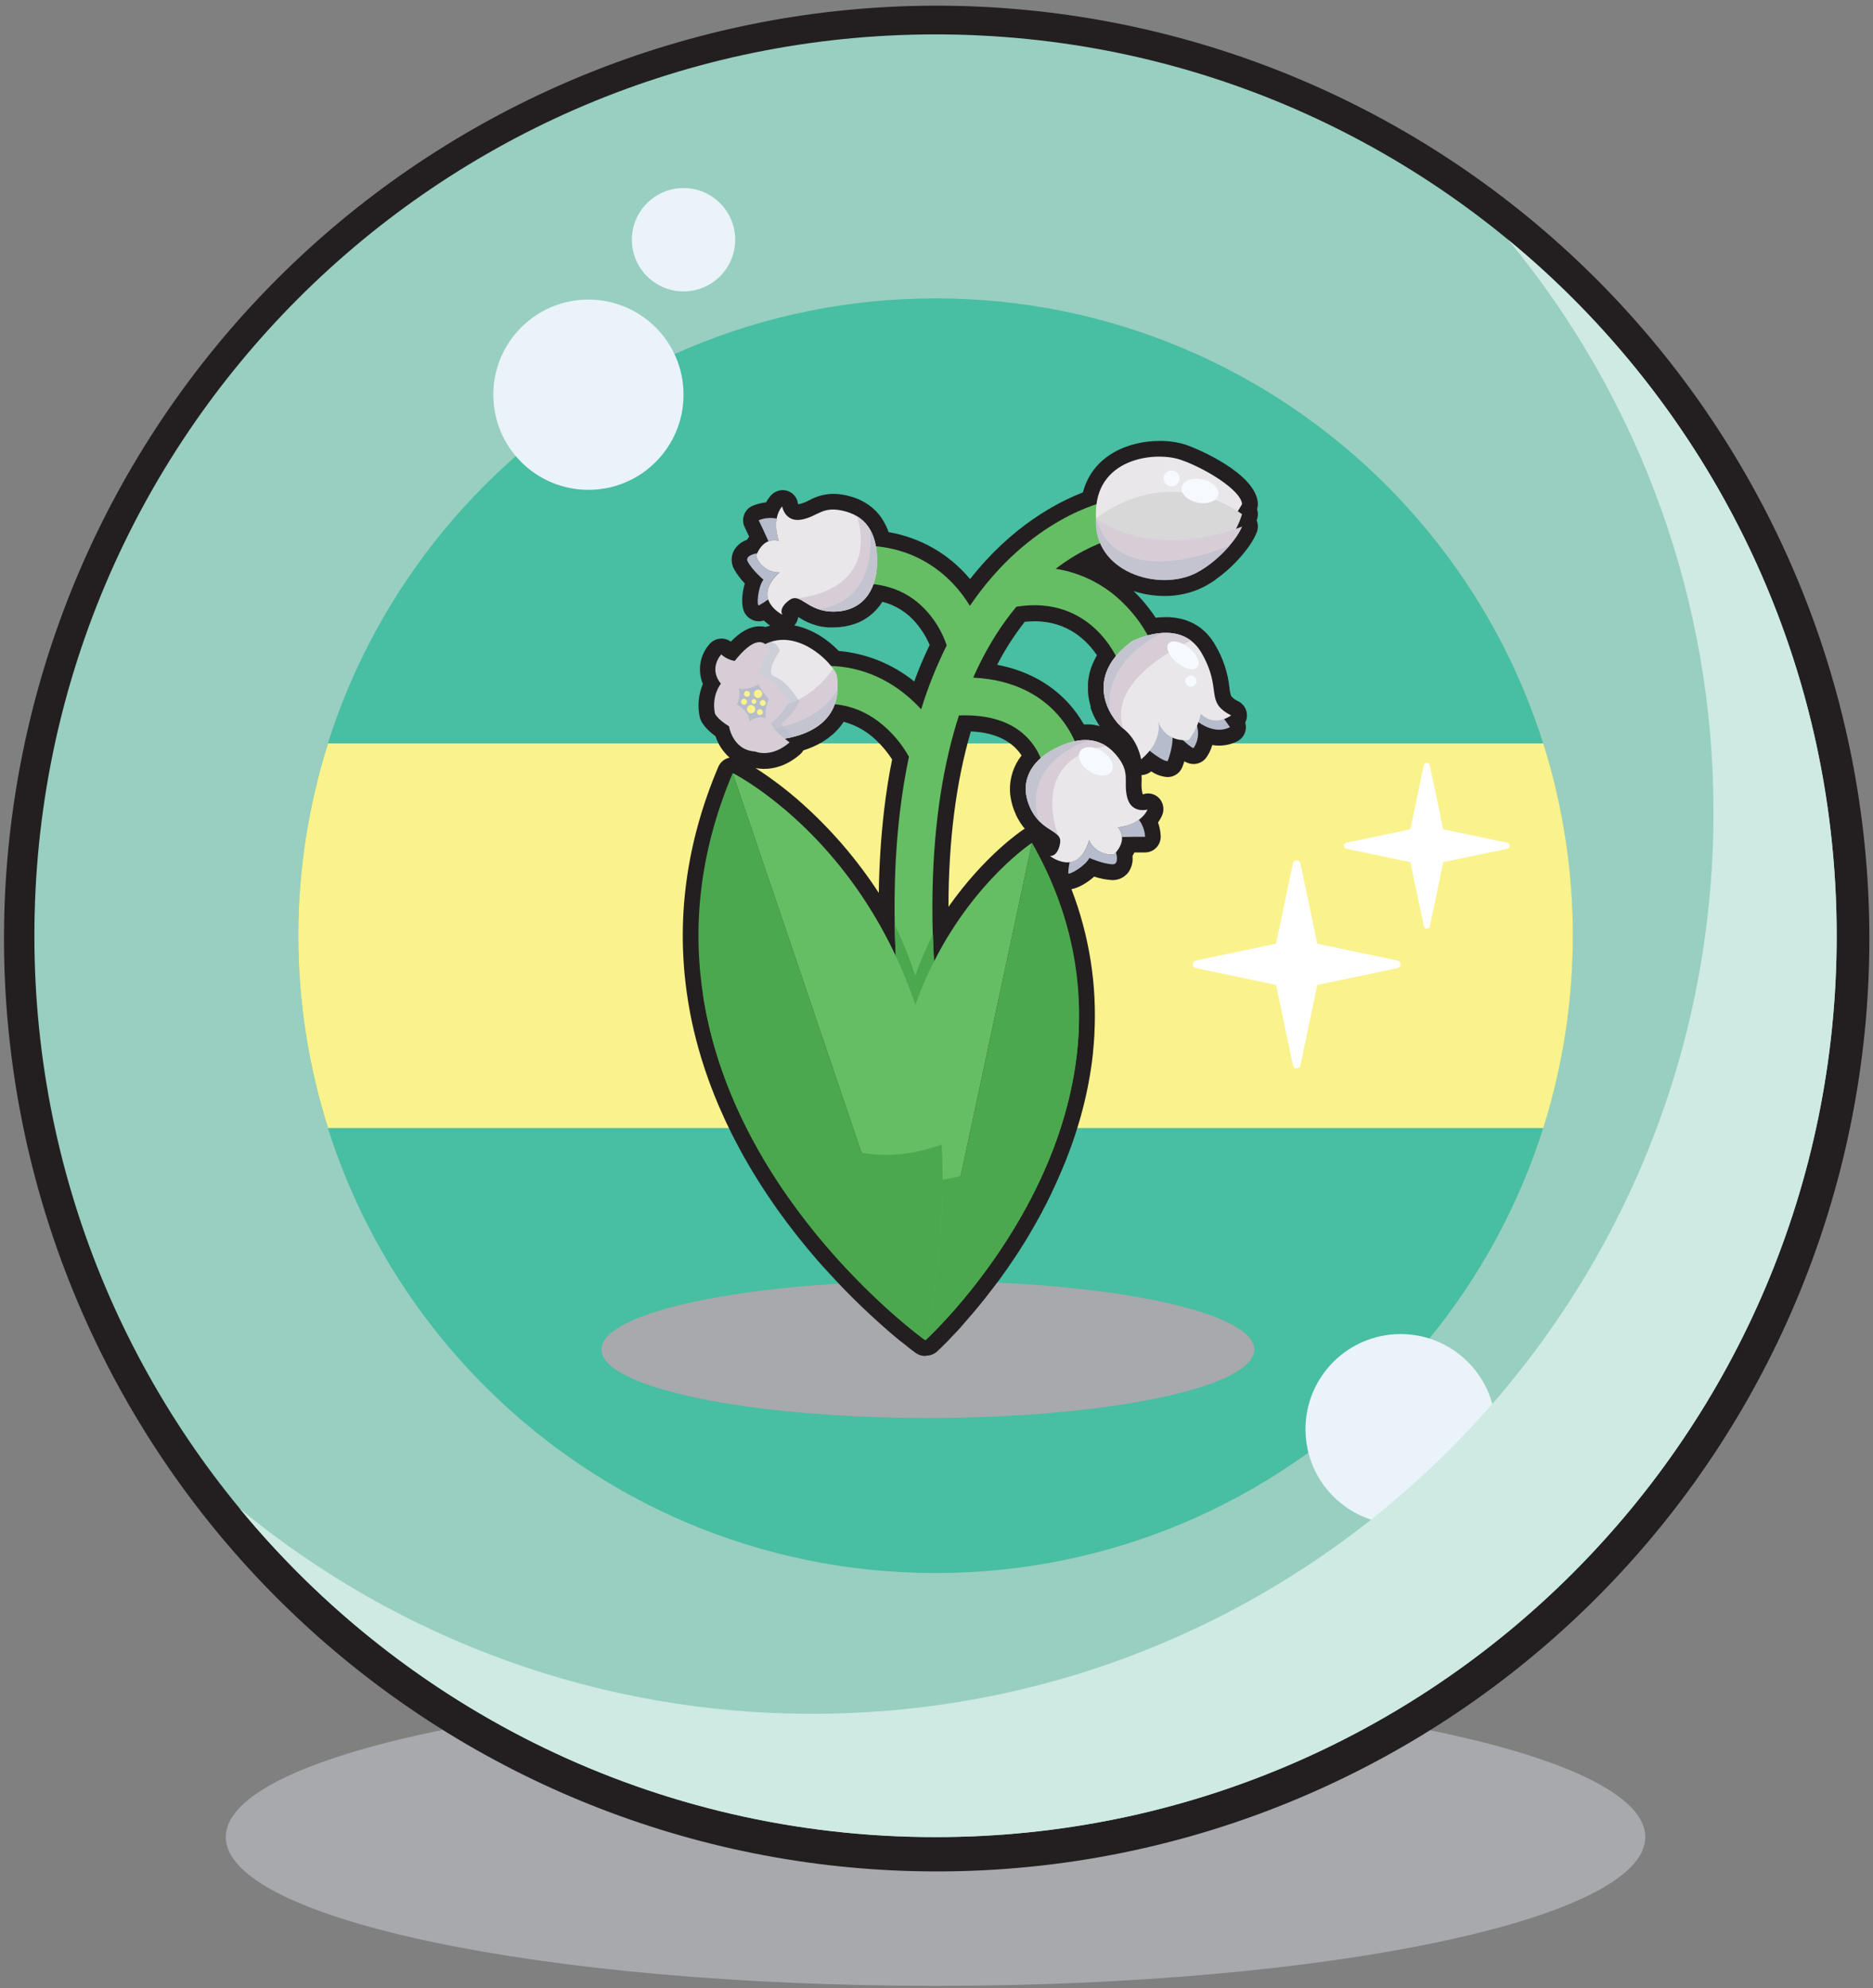 <svg width="817" height="867" viewBox="0 0 817 867" fill="none" xmlns="http://www.w3.org/2000/svg">
<rect x="0" y="0" width="817" height="867" fill="#808080" stroke="none"/>
<g clip-path="url(#clip0_4879_543)">
<path d="M408.08 866.07C579.062 866.07 717.67 837.009 717.67 801.16C717.67 765.311 579.062 736.25 408.08 736.25C237.098 736.25 98.49 765.311 98.49 801.16C98.49 837.009 237.098 866.07 408.08 866.07Z" fill="#A7A9AC"/>
<path d="M408.08 816.159C307.229 816.035 210.019 778.457 135.306 710.715C60.594 642.973 13.705 549.895 3.735 449.538C-6.235 349.181 21.425 248.698 81.35 167.581C141.274 86.464 229.191 30.494 328.046 10.53C426.902 -9.434 529.649 8.031 616.356 59.535C703.064 111.04 767.551 192.914 797.309 289.275C827.066 385.636 819.973 489.615 777.405 581.042C734.837 672.469 659.829 744.827 566.93 784.079C516.677 805.349 462.649 816.26 408.08 816.159Z" fill="#231F20"/>
<path d="M408.08 801.16C625.172 801.16 801.16 625.172 801.16 408.08C801.16 190.988 625.172 15 408.08 15C190.988 15 15 190.988 15 408.08C15 625.172 190.988 801.16 408.08 801.16Z" fill="#98CFC0"/>
<path d="M408.08 686.029C561.588 686.029 686.03 561.586 686.03 408.079C686.03 254.571 561.588 130.129 408.08 130.129C254.572 130.129 130.13 254.571 130.13 408.079C130.13 561.586 254.572 686.029 408.08 686.029Z" fill="#48BEA2"/>
<path d="M130.13 408.079C130.124 436.537 134.492 464.828 143.08 491.959H673.18C690.38 437.362 690.38 378.797 673.18 324.199H143.08C134.49 351.33 130.123 379.621 130.13 408.079Z" fill="#FAF28C"/>
<path d="M609.6 418.908L574.6 411.578L567.26 376.578C567.181 376.198 566.974 375.856 566.672 375.61C566.371 375.365 565.994 375.23 565.605 375.23C565.216 375.23 564.839 375.365 564.538 375.61C564.236 375.856 564.029 376.198 563.95 376.578L556.62 411.578L521.62 418.908C521.239 418.987 520.897 419.195 520.652 419.496C520.406 419.798 520.272 420.175 520.272 420.563C520.272 420.952 520.406 421.329 520.652 421.631C520.897 421.932 521.239 422.14 521.62 422.218L556.62 429.548L563.95 464.548C564.029 464.929 564.236 465.271 564.538 465.517C564.839 465.762 565.216 465.896 565.605 465.896C565.994 465.896 566.371 465.762 566.672 465.517C566.974 465.271 567.181 464.929 567.26 464.548L574.6 429.548L609.6 422.218C609.981 422.14 610.323 421.932 610.568 421.631C610.814 421.329 610.948 420.952 610.948 420.563C610.948 420.175 610.814 419.798 610.568 419.496C610.323 419.195 609.981 418.987 609.6 418.908Z" fill="white"/>
<path d="M657.43 367.52L629.52 361.67L623.68 333.77C623.615 333.468 623.449 333.197 623.209 333.003C622.968 332.809 622.669 332.703 622.36 332.703C622.051 332.703 621.752 332.809 621.511 333.003C621.271 333.197 621.105 333.468 621.04 333.77L615.2 361.67L587.29 367.52C586.985 367.58 586.71 367.744 586.513 367.984C586.316 368.223 586.208 368.524 586.208 368.835C586.208 369.146 586.316 369.447 586.513 369.687C586.71 369.927 586.985 370.09 587.29 370.15L615.2 376L621.08 403.91C621.145 404.212 621.311 404.483 621.551 404.677C621.792 404.871 622.091 404.977 622.4 404.977C622.709 404.977 623.008 404.871 623.249 404.677C623.489 404.483 623.655 404.212 623.72 403.91L629.56 376.01L657.47 370.16C657.78 370.101 658.059 369.935 658.259 369.69C658.458 369.446 658.565 369.139 658.56 368.823C658.555 368.508 658.439 368.204 658.233 367.966C658.026 367.727 657.742 367.569 657.43 367.52Z" fill="white"/>
<path d="M610.94 664.789C633.854 664.789 652.43 646.213 652.43 623.299C652.43 600.384 633.854 581.809 610.94 581.809C588.026 581.809 569.45 600.384 569.45 623.299C569.45 646.213 588.026 664.789 610.94 664.789Z" fill="#E9F3F9"/>
<g style="mix-blend-mode:multiply">
<path d="M657.86 104.549C715.879 174.845 747.549 263.183 747.41 354.329C747.41 571.429 571.41 747.409 354.34 747.409C263.2 747.562 174.863 715.91 104.56 657.909C176.65 745.409 285.85 801.209 408.08 801.209C625.17 801.209 801.16 625.209 801.16 408.129C801.16 285.849 745.37 176.649 657.86 104.549Z" fill="#CEEAE2"/>
</g>
<path d="M256.67 213.628C279.584 213.628 298.16 195.053 298.16 172.138C298.16 149.224 279.584 130.648 256.67 130.648C233.756 130.648 215.18 149.224 215.18 172.138C215.18 195.053 233.756 213.628 256.67 213.628Z" fill="#E9F3F9"/>
<path d="M298.16 127.09C310.609 127.09 320.7 116.998 320.7 104.55C320.7 92.101 310.609 82.01 298.16 82.01C285.712 82.01 275.62 92.101 275.62 104.55C275.62 116.998 285.712 127.09 298.16 127.09Z" fill="#E9F3F9"/>
<g style="mix-blend-mode:multiply">
<path d="M404.75 618.409C483.395 618.409 547.15 605.041 547.15 588.549C547.15 572.058 483.395 558.689 404.75 558.689C326.105 558.689 262.35 572.058 262.35 588.549C262.35 605.041 326.105 618.409 404.75 618.409Z" fill="#A7A9AC"/>
</g>
<path d="M403.48 591.368C402.046 591.358 400.65 590.908 399.48 590.078L398.75 589.548L397.75 588.798L396.37 587.738L395.16 586.738L394.28 586.038L392.78 584.908L391.38 583.758L390.32 582.878L388.73 581.538L387.5 580.478L385.5 578.718L384.39 577.718L384.15 577.508L382.31 575.858L380.9 574.568L380.18 573.908L378.87 572.689L376.57 570.528L375.21 569.218C374.4 568.438 373.59 567.648 372.75 566.818L371.38 565.458C370.52 564.598 369.65 563.718 368.78 562.818L367.7 561.718L366.48 560.448L364.64 558.508L363.64 557.388L362.23 555.908C361.59 555.218 360.95 554.508 360.31 553.798L359.31 552.728L357.92 551.168C356.92 550.078 355.98 548.958 355.01 547.809L354.72 547.478L353.59 546.148C352.61 544.988 351.633 543.812 350.66 542.618L350.4 542.298L349.28 540.908C348.28 539.708 347.33 538.458 346.35 537.198L346.1 536.878C345.8 536.488 345.49 536.098 345.19 535.698L344.92 535.348C343.92 534.078 342.92 532.768 342 531.458L341.78 531.158C341.47 530.748 340.59 529.538 340.59 529.538C339.59 528.188 338.59 526.809 337.67 525.418L337.5 525.178L336.59 523.868L336.32 523.468C336.02 523.028 335.71 522.588 335.41 522.138C334.75 521.138 334.09 520.138 333.41 519.138L333.31 518.978C333.01 518.528 332.72 518.078 332.43 517.628L332.14 517.178L331.26 515.798L331.14 515.608C330.49 514.608 329.85 513.548 329.21 512.508C328.92 512.048 328.64 511.589 328.36 511.118L328.07 510.638L327.24 509.249L327.05 508.918C326.14 507.388 325.25 505.838 324.4 504.328L324.12 503.828L323.33 502.398L323.08 501.908C322.23 500.358 321.39 498.778 320.59 497.228L320.32 496.698L319.58 495.249L319.31 494.728C318.51 493.138 317.73 491.518 316.98 489.939L316.72 489.398L316.03 487.918L315.76 487.328C315.03 485.728 314.3 484.068 313.58 482.398L313.35 481.868L312.72 480.358L312.45 479.708L311.82 478.168L311.75 477.999C311.31 476.889 310.87 475.778 310.45 474.658L310.23 474.098L309.66 472.568L309.4 471.858C309.21 471.348 309.02 470.858 308.84 470.318L308.67 469.838C308.3 468.778 307.93 467.718 307.57 466.658L307.39 466.118C307.22 465.599 307.05 465.118 306.89 464.568L306.64 463.788C306.47 463.268 306.31 462.788 306.15 462.238L305.95 461.588C305.63 460.588 305.32 459.478 305.01 458.408L304.86 457.908C304.71 457.388 304.57 456.858 304.43 456.338C304.35 456.058 304.27 455.779 304.2 455.499L303.78 453.958L303.58 453.168C303.3 452.089 303.03 450.998 302.77 449.898L302.67 449.478L302.31 447.918C302.24 447.608 302.17 447.308 302.11 447.008C301.99 446.488 301.88 446.008 301.77 445.468L301.58 444.559C301.22 442.809 300.87 441.028 300.58 439.258C300.52 438.938 300.47 438.629 300.41 438.309C300.33 437.799 300.24 437.308 300.15 436.758L300 435.758C294.67 401.928 299.15 367.848 313.31 334.458C313.682 333.588 314.229 332.803 314.917 332.153C315.605 331.503 316.42 331.001 317.31 330.678C317.614 330.57 317.925 330.48 318.24 330.408C315.398 327.897 313.279 324.673 312.1 321.068C307.67 317.858 306.1 315.068 305.63 313.938C305.437 313.492 305.293 313.026 305.2 312.549C304.206 307.767 304.694 302.795 306.6 298.299C305.376 295.369 305.018 292.149 305.57 289.023C306.121 285.896 307.558 282.993 309.71 280.658C310.347 279.986 311.112 279.448 311.961 279.077C312.809 278.706 313.724 278.509 314.65 278.498H314.73C316.189 278.499 317.61 278.961 318.79 279.818C323.2 275.288 327.28 273.148 331.41 273.148C332.269 273.147 333.125 273.248 333.96 273.448C334.61 273.228 335.27 273.028 335.96 272.868C334.985 272.193 334.065 271.441 333.21 270.618L332.86 270.718C332.273 270.878 331.668 270.959 331.06 270.958C329.726 270.958 328.418 270.583 327.286 269.876C326.155 269.169 325.245 268.158 324.66 266.958C323.28 264.198 323.53 258.958 324.89 254.478C323.039 252.571 321.446 250.429 320.15 248.108C319.518 246.923 319.175 245.605 319.149 244.261C319.123 242.918 319.414 241.588 320 240.378C321.2 238.058 323.26 236.299 325.74 235.478C326.068 234.987 326.422 234.513 326.8 234.058C325.8 231.978 325.25 230.778 324.9 230.058C324.466 229.218 324.211 228.296 324.149 227.352C324.087 226.408 324.22 225.462 324.54 224.571C324.86 223.681 325.36 222.866 326.008 222.178C326.657 221.489 327.44 220.941 328.31 220.568C330.179 219.807 332.144 219.309 334.15 219.088C334.657 218.173 335.243 217.303 335.9 216.488C336.561 215.653 337.399 214.975 338.353 214.501C339.308 214.027 340.355 213.77 341.42 213.748C342.016 213.747 342.608 213.832 343.18 213.998C344.453 214.335 345.597 215.044 346.465 216.034C347.332 217.025 347.884 218.252 348.05 219.558C348.085 219.665 348.128 219.769 348.18 219.868C348.293 219.875 348.407 219.875 348.52 219.868C350.071 219.518 351.565 218.953 352.96 218.188C356.179 216.391 359.794 215.422 363.48 215.368C365.944 215.397 368.394 215.76 370.76 216.448C373.749 217.236 376.571 218.558 379.09 220.348L379.34 220.528C379.81 220.878 380.26 221.238 380.67 221.598L380.89 221.788C381.31 222.168 381.7 222.528 382.04 222.878L382.19 223.028C382.57 223.418 382.94 223.848 383.33 224.308C383.395 224.396 383.465 224.479 383.54 224.558C383.91 225.028 384.25 225.478 384.54 225.948C384.573 226.007 384.61 226.064 384.65 226.118C384.93 226.538 385.21 226.978 385.47 227.428L385.56 227.578C385.602 227.638 385.639 227.702 385.67 227.768C385.92 228.198 386.15 228.648 386.38 229.118L386.53 229.428C386.93 230.268 387.29 231.159 387.62 232.078C401.254 234.392 413.641 241.421 422.62 251.938C422.79 252.138 422.97 252.339 423.14 252.549C441.37 229.309 461.38 218.988 472.35 214.768C476.72 198.278 492.64 192.298 505.76 192.298C509.595 192.231 513.416 192.775 517.08 193.908C523.47 196.068 547.56 206.698 548.66 219.208C548.739 220.159 548.623 221.115 548.32 222.018C548.743 223.27 548.799 224.616 548.48 225.898C548.48 226.008 548.36 226.388 548.17 226.988C548.821 228.587 548.849 230.37 548.25 231.988C546.78 235.988 543.47 240.168 541.62 242.338C540.29 243.888 538.86 245.408 537.35 246.858L537.26 246.938L536.45 247.698L536.27 247.868L535.5 248.558L535.29 248.748L534.51 249.418L534.3 249.598L533.4 250.338L533.3 250.428L532.25 251.248L532.18 251.299L531.18 252.018L530.86 252.248L530.08 252.908L529.69 253.168L529 253.638L528.57 253.908C528.34 254.068 528.1 254.208 527.87 254.358L527.44 254.618L526.67 255.068L526.31 255.278L525.14 255.918C519.798 258.617 513.885 259.99 507.9 259.918C503.338 259.91 498.806 259.184 494.47 257.768C498.091 261.293 501.319 265.199 504.1 269.418L505.01 269.308H505.08C505.5 269.308 505.92 269.228 506.31 269.208H506.41C507.11 269.158 507.81 269.138 508.5 269.138H509.1C509.54 269.138 510 269.138 510.46 269.188H510.53C511.968 269.283 513.396 269.493 514.8 269.818H514.9L516.32 270.198H516.41C517.389 270.499 518.348 270.863 519.28 271.288H519.36C519.82 271.498 520.29 271.738 520.73 271.978L520.87 272.058C521.35 272.318 521.8 272.588 522.24 272.878H522.31C522.76 273.178 523.21 273.498 523.64 273.818C526.238 275.839 528.41 278.354 530.03 281.218C533.445 286.921 535.578 293.299 536.28 299.908C536.365 301.161 536.62 302.396 537.04 303.578C537.883 304.577 538.953 305.359 540.16 305.858C540.967 306.271 541.685 306.839 542.273 307.529C542.861 308.22 543.307 309.019 543.585 309.882C543.864 310.745 543.97 311.654 543.897 312.557C543.824 313.461 543.573 314.342 543.16 315.148C543.631 316.708 543.534 318.383 542.888 319.879C542.242 321.374 541.088 322.592 539.63 323.318C537.198 324.544 534.513 325.181 531.79 325.178C530.785 325.179 529.781 325.095 528.79 324.928C528.226 326.954 527.302 328.861 526.06 330.558C525.412 331.382 524.586 332.049 523.644 332.508C522.702 332.967 521.668 333.206 520.62 333.208C520.023 333.206 519.428 333.129 518.85 332.978C518.071 332.763 517.321 332.451 516.62 332.048C516.17 333.468 515.78 334.418 515.68 334.658C515.155 335.912 514.271 336.983 513.14 337.735C512.008 338.488 510.679 338.889 509.32 338.888H509.08C506.605 338.677 504.227 337.826 502.18 336.418C500.983 337.41 499.493 337.979 497.94 338.038C498.01 339.188 498 340.278 497.94 341.298C497.853 342.886 497.988 344.478 498.34 346.028C498.34 346.168 498.41 346.278 498.44 346.358H498.76C499.43 346.134 500.133 346.019 500.84 346.018C501.791 346.035 502.728 346.253 503.589 346.656C504.451 347.059 505.218 347.639 505.84 348.358C506.718 349.408 507.27 350.692 507.426 352.052C507.583 353.411 507.337 354.787 506.72 356.008C506.27 356.948 505.741 357.848 505.14 358.698C505.807 360.603 506.198 362.593 506.3 364.608C506.338 365.537 506.187 366.463 505.858 367.331C505.529 368.2 505.027 368.993 504.384 369.662C503.74 370.332 502.968 370.865 502.113 371.229C501.258 371.592 500.339 371.779 499.41 371.778H499.21C498.67 371.778 497.96 371.778 497.12 371.778H494.8C494.555 372.313 494.281 372.834 493.98 373.338C494.293 375.884 493.628 378.454 492.12 380.528C491.315 381.568 490.281 382.407 489.097 382.979C487.914 383.552 486.614 383.842 485.3 383.828H485.08C482.425 383.657 479.803 383.143 477.28 382.298C474.23 385.058 470.28 387.298 467.36 387.778C475.147 407.954 478.556 429.555 477.36 451.148V451.548C477.22 453.928 477.03 456.348 476.78 458.738V459.108C476.53 461.448 476.23 463.818 475.88 466.108L475.82 466.488C475.47 468.798 475.06 471.129 474.61 473.428L474.55 473.749C474.1 476.018 473.6 478.298 473.06 480.538L472.99 480.858C472.45 483.059 471.86 485.298 471.24 487.518L471.16 487.798C470.54 489.958 469.87 492.159 469.16 494.309L469.08 494.559C468.39 496.678 467.65 498.828 466.87 500.958L466.8 501.148C466.04 503.218 465.23 505.318 464.39 507.398L464.32 507.548C463.49 509.548 462.62 511.648 461.73 513.648L461.68 513.768C461.23 514.768 460.78 515.768 460.32 516.768C459.86 517.768 459.39 518.768 458.93 519.708V519.778C458.46 520.778 457.99 521.779 457.51 522.678V522.738C457.03 523.738 456.51 524.648 456.06 525.588C455.567 526.528 455.077 527.458 454.59 528.378V528.478C453.59 530.268 452.59 532.088 451.59 533.888L451.53 533.988C450.53 535.708 449.53 537.448 448.53 539.158L448.46 539.288C447.46 540.918 446.46 542.578 445.39 544.218L445.3 544.368C444.3 545.939 443.3 547.518 442.21 549.078L442.13 549.198C441.13 550.698 440.13 552.198 439.13 553.608L439 553.788C438 555.188 437 556.608 436 557.999L435.9 558.138C434.9 559.458 433.9 560.788 432.9 562.078L432.79 562.228C431.85 563.468 430.88 564.708 429.93 565.908L429.81 566.059C428.9 567.208 427.96 568.358 427.03 569.499L426.92 569.628C426.05 570.698 425.16 571.758 424.28 572.798L424.17 572.928C423.31 573.935 422.47 574.905 421.65 575.838L421.56 575.939C421.16 576.409 420.76 576.858 420.36 577.298V577.358L419.23 578.608V578.668L418.12 579.888L418.06 579.948L417.06 581.038L416.98 581.118L415.98 582.118L415.88 582.238L414.98 583.178L414.06 584.178L413.19 585.078L412.46 585.818L411.72 586.559L411.06 587.208L410.47 587.788L409.94 588.298L409.69 588.038L409.93 588.288L409.21 588.968L408.73 589.418C407.457 590.582 405.795 591.228 404.07 591.228L403.48 591.368ZM446.65 360.988C446.574 360.903 446.504 360.813 446.44 360.718C446.26 360.488 446.07 360.248 445.9 360.008L445.75 359.798C445.53 359.488 445.31 359.168 445.11 358.858L444.88 358.498L444.44 357.768L444.33 357.578L444.22 357.388L443.82 356.658C443.765 356.573 443.719 356.482 443.68 356.388C443.68 356.388 443.68 356.298 443.6 356.248C443.43 355.908 443.27 355.568 443.1 355.248V355.178C441.938 352.684 441.149 350.033 440.76 347.308C440.632 346.437 440.559 345.559 440.54 344.678C440.405 339.168 442.203 333.784 445.62 329.458C444.986 328.507 444.273 327.611 443.49 326.778C439.01 321.998 432.29 319.378 423.49 318.978C417.04 340.928 413.76 366.598 413.72 395.488C429.58 372.979 445.54 362.348 446.39 361.788C446.593 361.657 446.803 361.537 447.02 361.428L446.65 360.988ZM382.27 322.908C378.291 319.023 373.381 316.223 368.01 314.778C367.81 315.088 367.6 315.388 367.39 315.688C366.96 316.298 366.49 316.888 366.01 317.458C365.313 318.288 364.565 319.072 363.77 319.808C363.51 320.048 363.24 320.288 362.98 320.508C360.493 322.621 357.706 324.354 354.71 325.648C354.18 325.888 353.62 326.118 353.07 326.328C352.22 326.658 351.34 326.968 350.44 327.258C350.056 327.909 349.57 328.493 349 328.988C343 334.218 337.19 335.318 333.39 335.318C332.097 335.323 330.807 335.196 329.54 334.938C336.62 339.495 343.334 344.597 349.62 350.198C362.557 361.712 373.894 374.906 383.33 389.428C383.482 377.239 384.27 365.066 385.69 352.958C386.58 345.538 387.69 338.238 389.15 331.218C387.2 328.182 384.89 325.391 382.27 322.908ZM475.8 308.288L475.74 308.108C475.74 307.988 475.67 307.878 475.63 307.738L475.48 307.188V307.128C475.31 306.498 475.17 305.888 475.05 305.308L474.95 304.758C474.81 303.988 474.71 303.218 474.64 302.498C474.635 302.419 474.635 302.338 474.64 302.258C474.64 301.928 474.58 301.598 474.57 301.258C474.57 301.258 474.57 300.988 474.57 300.898C474.57 300.558 474.57 300.218 474.57 299.898V299.768C474.57 299.528 474.57 299.288 474.57 299.028C474.57 298.938 474.57 298.438 474.57 298.438C474.57 298.438 474.57 298.208 474.57 298.118C474.57 297.858 474.57 297.608 474.64 297.348C474.64 297.348 474.64 297.278 474.64 297.248C474.64 296.908 474.72 296.558 474.76 296.248C474.76 296.168 474.84 295.799 474.84 295.799C474.84 295.468 474.95 295.129 475.02 294.799L475.07 294.528V294.299C475.14 293.979 475.22 293.668 475.3 293.348C475.318 293.261 475.342 293.174 475.37 293.088C475.46 292.748 475.56 292.398 475.67 292.088L475.77 291.758C475.88 291.418 476 291.088 476.13 290.758C476.149 290.687 476.172 290.617 476.2 290.549C476.36 290.138 476.52 289.738 476.69 289.348L476.81 289.078L477.25 288.128L477.41 287.818L477.79 287.088V286.998L478 286.618L478.09 286.458L478.49 285.778C474.34 279.618 465.91 270.938 451.29 270.938C449.857 270.941 448.425 271.021 447 271.178C444.572 274.261 442.302 277.465 440.2 280.778C438.367 283.678 436.617 286.725 434.95 289.918C450.75 292.918 460.64 300.578 466.42 307.068C468.842 309.793 470.974 312.762 472.78 315.928H474.12H474.79H475.24L475.98 315.998H476.28L477.28 316.138L477.62 316.208L478.32 316.348L478.74 316.438L479.36 316.588L479.7 316.678C478.97 315.618 478.303 314.516 477.7 313.378C477.202 312.426 476.755 311.448 476.36 310.448V310.388C476.22 310.038 476.09 309.688 475.96 309.338C475.83 308.988 475.73 308.648 475.62 308.338L475.8 308.288ZM399.59 271.688C395.785 267.145 390.645 263.915 384.9 262.458C383.406 264.834 381.499 266.924 379.27 268.628C378.515 269.209 377.723 269.74 376.9 270.218C376.53 270.438 376.14 270.648 375.76 270.848C375.13 271.168 374.46 271.468 373.71 271.768L373.03 272.018C370.139 273.044 367.097 273.581 364.03 273.608H363.61H362.8H362.35H361.55H361.32H361.07L360.27 273.528L359.87 273.478C359.47 273.428 359.09 273.368 358.69 273.299H358.46L357.58 273.118L357.26 273.049L356.43 272.828L356.19 272.768C355.52 272.578 354.85 272.368 354.19 272.128L354.02 272.058H353.97L353.2 271.758L353.04 271.688L352.24 271.338C351.7 271.088 351.17 270.828 350.61 270.528L350.5 270.468C349.63 269.988 348.86 269.528 348.16 269.098C347.994 270.436 347.437 271.695 346.56 272.718L346.51 272.768C354.32 274.258 361.25 279.078 365.86 283.888C377.91 284.962 389.369 289.595 398.78 297.198C400.78 291.668 403.08 286.338 405.51 281.278C404.03 277.808 402.034 274.582 399.59 271.708V271.688ZM477.08 245.768L476.98 245.818L477.18 245.908L477.08 245.768Z" fill="#231F20"/>
<path d="M398.87 306.338C399.92 307.338 400.87 308.338 401.81 309.338C404.756 299.76 408.482 290.439 412.95 281.468C411.191 276.224 408.426 271.373 404.81 267.188C396.76 257.838 385.71 253.618 371.96 254.628L370.74 238.108C394.74 236.348 409.33 247.108 417.35 256.368C419.467 258.823 421.376 261.449 423.06 264.218C449.32 225.608 481.73 218.838 483.06 218.568L486.25 234.818C486.18 234.818 478.86 236.408 468.87 242.368C465.967 244.104 463.166 246.004 460.48 248.058C471.232 249.743 481.213 254.669 489.09 262.178C495.193 267.937 500.05 274.887 503.36 282.598L487.92 288.598C487.44 287.378 475.92 259.338 443.35 264.598C440.091 268.53 437.085 272.665 434.35 276.978C430.613 282.91 427.327 289.114 424.52 295.538C443.52 296.448 454.81 304.328 461.24 311.538C466.626 317.525 470.274 324.869 471.79 332.778L455.42 335.228V335.298C454.304 330.33 451.888 325.747 448.42 322.018C441.71 314.858 431.59 311.508 418.29 312.018C405.56 351.398 400.01 412.768 419.16 507.098L403.08 510.458C390.85 450.258 387.32 397.548 392.58 353.808C393.573 345.568 394.873 337.645 396.48 330.038C393.969 325.53 390.775 321.438 387.01 317.908C378.94 310.308 369.56 306.628 359.12 306.978L358.57 290.428C373.61 289.908 387.55 295.428 398.87 306.338Z" fill="#66BE64"/>
<g style="mix-blend-mode:multiply">
<path d="M390.25 403.08C393.685 410.344 396.69 417.803 399.25 425.42C401.455 419.27 404.03 413.259 406.96 407.42C407.73 435.69 411.43 468.7 419.25 507.21L403.08 510.46C395.08 471.37 390.83 435.44 390.25 403.08Z" fill="#4CA84E"/>
</g>
<path d="M403.71 584.469L450.16 367.559C515.64 482.689 403.71 584.469 403.71 584.469Z" fill="#4CA84E"/>
<path d="M450.16 367.559L403.71 584.469C352.55 431.509 450.16 367.559 450.16 367.559Z" fill="#66BE64"/>
<g style="mix-blend-mode:multiply">
<path d="M470.63 447.279C468.16 525.859 403.71 584.469 403.71 584.469C394.89 558.109 390.49 534.389 389.25 513.189C448.73 527.469 469.27 452.559 470.63 447.279Z" fill="#4CA84E"/>
</g>
<path d="M403.51 584.469L319.62 337.139C258.74 480.699 403.51 584.469 403.51 584.469Z" fill="#4CA84E"/>
<path d="M319.62 337.139L403.51 584.469C442.49 398.609 319.62 337.139 319.62 337.139Z" fill="#66BE64"/>
<g style="mix-blend-mode:multiply">
<path d="M306.54 433.148C320.14 524.708 403.54 584.468 403.54 584.468C410.26 552.468 412.17 524.098 410.73 499.138C343.08 523.908 308.86 439.138 306.54 433.148Z" fill="#4CA84E"/>
</g>
<path d="M497.31 323.909C497.31 323.909 505.99 331.849 509.31 331.969C509.31 331.969 512.6 324.119 511.12 317.969C511.12 317.969 518.41 325.689 520.61 326.269C520.61 326.269 525 320.659 520.73 313.269C520.73 313.269 528.53 321.109 536.52 317.129C533.907 313.316 531.055 309.672 527.98 306.219C521.76 298.909 492.25 311.219 497.31 323.909Z" fill="#B6BCCC"/>
<path d="M493.79 279.68C493.79 279.68 514.79 268.61 524.11 284.76C533.43 300.91 525.22 305.96 537.02 312C537.02 312 530.02 317.39 523.79 311.3C522.899 315.436 521.114 319.327 518.56 322.7C518.56 322.7 508.81 324.43 505.27 314.7C505.27 314.7 507.39 323.19 497.76 331.16C497.76 331.16 496.47 322.89 490.11 317.88C483.75 312.87 472.48 295.07 493.79 279.68Z" fill="#E9E7E9"/>
<path d="M364.94 294.32C362.8 288.62 347.58 273.69 333.6 281.04C320.93 287.69 322.09 305.64 322.09 305.64L338.27 322.54C338.27 322.54 369.44 321.75 364.94 294.32Z" fill="#E9E7E9"/>
<path d="M326.39 310.13C348.09 310.13 359 298.21 363.39 291.59C364.014 292.434 364.535 293.351 364.94 294.32C369.44 321.75 338.27 322.54 338.27 322.54L326.39 310.13Z" fill="#D6CDD7"/>
<g style="mix-blend-mode:multiply" opacity="0.58">
<path d="M365.35 300.709C364.4 321.869 338.27 322.539 338.27 322.539L334.27 318.409C353.46 315.409 361.76 307.229 365.35 300.709Z" fill="#B6BCCC"/>
</g>
<path d="M322.08 305.639C323.54 306.949 324.94 308.309 326.33 309.639C327.72 310.969 329.08 312.409 330.43 313.809C331.78 315.209 333.11 316.639 334.43 318.089C335.75 319.539 337.04 320.999 338.28 322.509C336.82 321.209 335.42 319.849 334.03 318.509C332.64 317.169 331.28 315.739 329.92 314.339C328.56 312.939 327.24 311.509 325.92 310.059C324.6 308.609 323.33 307.149 322.08 305.639Z" fill="#231F20"/>
<g style="mix-blend-mode:multiply" opacity="0.58">
<path d="M345.86 321.399C343.372 322.021 340.831 322.402 338.27 322.539L322.08 305.639C322.08 305.639 320.92 287.639 333.59 281.039C334.329 280.646 335.098 280.311 335.89 280.039C339.14 280.109 340.17 283.819 340.17 283.819C333.37 294.069 337.59 294.899 337.59 294.899C343.43 296.959 348.59 305.829 348.59 305.829C347.13 310.469 340.86 315.479 340.86 315.479C341.37 317.319 343.79 319.669 345.86 321.399Z" fill="#B6BCCC"/>
</g>
<path d="M333.08 294.909C333.08 294.909 328.87 294.079 335.66 283.829C335.66 283.829 332.66 272.889 320.49 288.239C318.295 287.886 316.251 286.899 314.61 285.399C314.61 285.399 308.91 291.399 314.46 298.189C314.46 298.189 310.27 303.089 311.85 311.189C311.85 311.189 312.85 313.619 318 316.759C318 316.759 319.52 327.159 329.42 327.759C329.42 327.759 336.31 330.849 344.42 323.759C344.42 323.759 337.26 318.759 336.31 315.429C336.31 315.429 342.58 310.429 344.04 305.779C344.08 305.819 338.96 296.909 333.08 294.909Z" fill="#D6CDD7"/>
<path d="M335.34 304.799C335.34 304.799 333.54 303.219 330.82 298.529C330.82 298.529 325.33 301.429 322.32 300.199C322.32 300.199 323.19 304.289 321.41 307.289C321.41 307.289 326.63 309.739 326.93 314.639C327.907 313.828 329.066 313.266 330.308 313.001C331.55 312.737 332.837 312.777 334.06 313.119C334.06 313.119 333.25 309.819 335.34 304.799Z" fill="#B6BCCC"/>
<path d="M485.99 372.589C483.755 372.87 481.488 372.425 479.526 371.32C477.563 370.214 476.008 368.507 475.09 366.449C473.09 373.279 469.74 375.579 466.56 375.979C466.231 377.574 466.031 379.192 465.96 380.819C466.15 381.819 473.28 377.879 475.2 374.169C475.2 374.169 481.14 376.809 485.3 376.939C487.44 377.009 487.54 374.489 486.8 371.719C486.33 372.269 485.99 372.589 485.99 372.589Z" fill="#B6BCCC"/>
<path d="M496.79 357.488C494.072 359.343 490.947 360.516 487.68 360.908C488.693 362.065 489.306 363.516 489.43 365.048C492.94 364.958 497.14 364.888 499.5 364.948C499.347 362.25 498.404 359.656 496.79 357.488Z" fill="#B6BCCC"/>
<path d="M500.59 353.058C500.59 353.058 493.59 355.058 491.7 347.828C489.81 340.598 493.52 336.968 486.7 329.038C479.88 321.108 470.58 321.098 459.97 326.588C449.36 332.078 444.43 341.448 449.4 352.298C454.37 363.148 463.49 361.738 462.4 367.808C461.31 373.878 457.97 373.298 457.97 373.298C457.97 373.298 470.22 382.908 475.08 366.448C475.998 368.506 477.553 370.213 479.516 371.319C481.478 372.424 483.745 372.87 485.98 372.588C485.98 372.588 492.48 366.638 487.67 360.858C487.68 360.908 497.25 360.058 500.59 353.058Z" fill="#E9E7E9"/>
<path d="M459.93 326.589C449.31 332.079 444.39 341.449 449.36 352.299C453.22 360.729 459.59 361.759 461.71 364.649C461.71 364.649 447.9 331.419 482.54 325.379C476.27 321.299 468.54 322.129 459.93 326.589Z" fill="#D6CDD7"/>
<g style="mix-blend-mode:multiply" opacity="0.58">
<path d="M459.93 326.589C449.31 332.079 444.39 341.449 449.36 352.299C450.347 354.51 451.73 356.523 453.44 358.239C453.29 357.909 443.32 334.879 474.8 322.789C470.27 322.459 465.27 323.819 459.93 326.589Z" fill="#B6BCCC"/>
</g>
<path d="M329.82 242.399C330.524 244.538 331.898 246.393 333.739 247.69C335.58 248.986 337.789 249.656 340.04 249.599C334.75 254.369 334.1 258.359 335.12 261.399C333.817 262.381 332.439 263.26 331 264.029C330 264.299 330.51 256.149 333 252.819C333 252.819 328.06 248.589 326.15 244.899C325.15 242.999 327.4 241.819 330.22 241.299C330.067 241.658 329.934 242.025 329.82 242.399Z" fill="#B6BCCC"/>
<path d="M338.79 226.158C338.306 229.406 338.608 232.722 339.67 235.828C338.194 235.409 336.622 235.48 335.19 236.028C333.75 232.818 332.01 229.028 330.94 226.898C333.428 225.89 336.157 225.633 338.79 226.158Z" fill="#B6BCCC"/>
<path d="M341.16 220.818C341.16 220.818 342.4 227.978 349.71 226.588C357.02 225.198 358.71 220.268 368.84 223.048C378.97 225.828 382.94 234.188 382.55 246.128C382.16 258.068 375.82 266.548 363.89 266.728C351.96 266.908 349.31 258.078 344.31 261.728C339.31 265.378 341.26 268.098 341.26 268.098C341.26 268.098 327.33 261.098 340.04 249.628C337.789 249.685 335.58 249.016 333.739 247.719C331.898 246.422 330.524 244.567 329.82 242.428C329.82 242.428 332.39 234.008 339.67 235.858C339.67 235.828 336.28 226.848 341.16 220.818Z" fill="#E9E7E9"/>
<path d="M382.55 246.129C382.17 258.069 375.82 266.549 363.89 266.729C354.62 266.869 350.95 261.569 347.43 260.899C347.43 260.899 383.36 259.059 373.91 225.199C380.29 229.099 382.87 236.439 382.55 246.129Z" fill="#D6CDD7"/>
<g style="mix-blend-mode:multiply" opacity="0.58">
<path d="M382.55 246.128C382.17 258.068 375.82 266.548 363.89 266.728C361.472 266.791 359.062 266.412 356.78 265.608C357.14 265.608 382.21 264.688 379.58 231.068C381.83 235.008 382.75 240.118 382.55 246.128Z" fill="#B6BCCC"/>
</g>
<path d="M330.67 304.409C331.67 304.409 332.48 303.599 332.48 302.599C332.48 301.599 331.67 300.789 330.67 300.789C329.67 300.789 328.86 301.599 328.86 302.599C328.86 303.599 329.67 304.409 330.67 304.409Z" fill="#FAF28C"/>
<path d="M327.63 311.089C328.63 311.089 329.44 310.278 329.44 309.279C329.44 308.279 328.63 307.469 327.63 307.469C326.63 307.469 325.82 308.279 325.82 309.279C325.82 310.278 326.63 311.089 327.63 311.089Z" fill="#FAF28C"/>
<path d="M331.46 311.859C332.172 311.859 332.75 311.282 332.75 310.569C332.75 309.857 332.172 309.279 331.46 309.279C330.747 309.279 330.17 309.857 330.17 310.569C330.17 311.282 330.747 311.859 331.46 311.859Z" fill="#FAF28C"/>
<path d="M324.54 307.35C325.252 307.35 325.83 306.772 325.83 306.06C325.83 305.347 325.252 304.77 324.54 304.77C323.828 304.77 323.25 305.347 323.25 306.06C323.25 306.772 323.828 307.35 324.54 307.35Z" fill="#FAF28C"/>
<path d="M332.75 307.869C333.462 307.869 334.04 307.291 334.04 306.579C334.04 305.867 333.462 305.289 332.75 305.289C332.038 305.289 331.46 305.867 331.46 306.579C331.46 307.291 332.038 307.869 332.75 307.869Z" fill="#FAF28C"/>
<path d="M325.83 303.889C326.542 303.889 327.12 303.311 327.12 302.599C327.12 301.886 326.542 301.309 325.83 301.309C325.118 301.309 324.54 301.886 324.54 302.599C324.54 303.311 325.118 303.889 325.83 303.889Z" fill="#FAF28C"/>
<path d="M328.86 307.009C329.451 307.009 329.93 306.53 329.93 305.939C329.93 305.348 329.451 304.869 328.86 304.869C328.269 304.869 327.79 305.348 327.79 305.939C327.79 306.53 328.269 307.009 328.86 307.009Z" fill="#FAF28C"/>
<path d="M493.79 279.68C493.79 279.68 509.24 271.55 519.51 279.4C519.51 279.4 482.09 295.67 490.11 317.86C483.76 312.85 472.48 295.07 493.79 279.68Z" fill="#D6CDD7"/>
<g style="mix-blend-mode:multiply" opacity="0.58">
<path d="M484.08 310.209C479.97 302.299 478.98 290.409 493.84 279.679C497.936 277.663 502.372 276.429 506.92 276.039C506.92 276.039 481.41 287.019 484.08 310.209Z" fill="#B6BCCC"/>
</g>
<path d="M541.79 219.83C541.79 219.83 532.58 236.72 517.79 245.49C503 254.26 476.58 248.91 478.08 222C479.38 199.35 504.38 196.93 514.84 200.47C525.3 204.01 541.25 213.61 541.79 219.83Z" fill="#E9E7E9"/>
<path d="M522.27 247.55C507.27 255.37 480.34 249.82 478.07 226.02C512.07 201.17 541.79 224.26 541.79 224.26C540.239 229.24 537.715 233.864 534.364 237.862C531.014 241.859 526.903 245.153 522.27 247.55Z" fill="#D8D8D8"/>
<path d="M541.79 229.62C539.95 234.62 531.61 244.73 521.98 249.77C505.49 258.4 476.63 249.37 478.07 226.02C505.61 245.21 541.62 229.72 541.79 229.62Z" fill="#D6CDD7"/>
<g style="mix-blend-mode:multiply" opacity="0.58">
<path d="M536.38 237.909C532.348 242.715 527.467 246.738 521.98 249.779C505.49 258.409 476.63 249.379 478.07 226.029C487.8 259.679 536.38 237.909 536.38 237.909Z" fill="#B6BCCC"/>
</g>
<path d="M531.397 215.824C531.996 213.027 528.913 209.995 524.512 209.053C520.11 208.112 516.057 209.616 515.458 212.413C514.859 215.211 517.942 218.242 522.343 219.184C526.745 220.126 530.798 218.622 531.397 215.824Z" fill="#F6FAFE"/>
<path d="M484.894 336.43C486.436 334.02 484.611 330.1 480.819 327.675C477.027 325.25 472.704 325.238 471.162 327.648C469.621 330.058 471.445 333.978 475.237 336.403C479.029 338.828 483.353 338.84 484.894 336.43Z" fill="#F6FAFE"/>
<path d="M522.365 290.917C523.813 289.134 522.155 285.388 518.661 282.55C515.167 279.713 511.16 278.858 509.712 280.642C508.263 282.425 509.922 286.171 513.416 289.009C516.91 291.846 520.916 292.701 522.365 290.917Z" fill="#F6FAFE"/>
<path d="M511.01 212.139C512.926 212.139 514.48 210.586 514.48 208.669C514.48 206.753 512.926 205.199 511.01 205.199C509.094 205.199 507.54 206.753 507.54 208.669C507.54 210.586 509.094 212.139 511.01 212.139Z" fill="#F6FAFE"/>
<path d="M519.5 299.48C520.848 299.48 521.94 298.387 521.94 297.04C521.94 295.692 520.848 294.6 519.5 294.6C518.152 294.6 517.06 295.692 517.06 297.04C517.06 298.387 518.152 299.48 519.5 299.48Z" fill="#F6FAFE"/>
</g>
<defs>
<clipPath id="clip0_4879_543">
<rect width="816.16" height="866.07" fill="white"/>
</clipPath>
</defs>
</svg>
